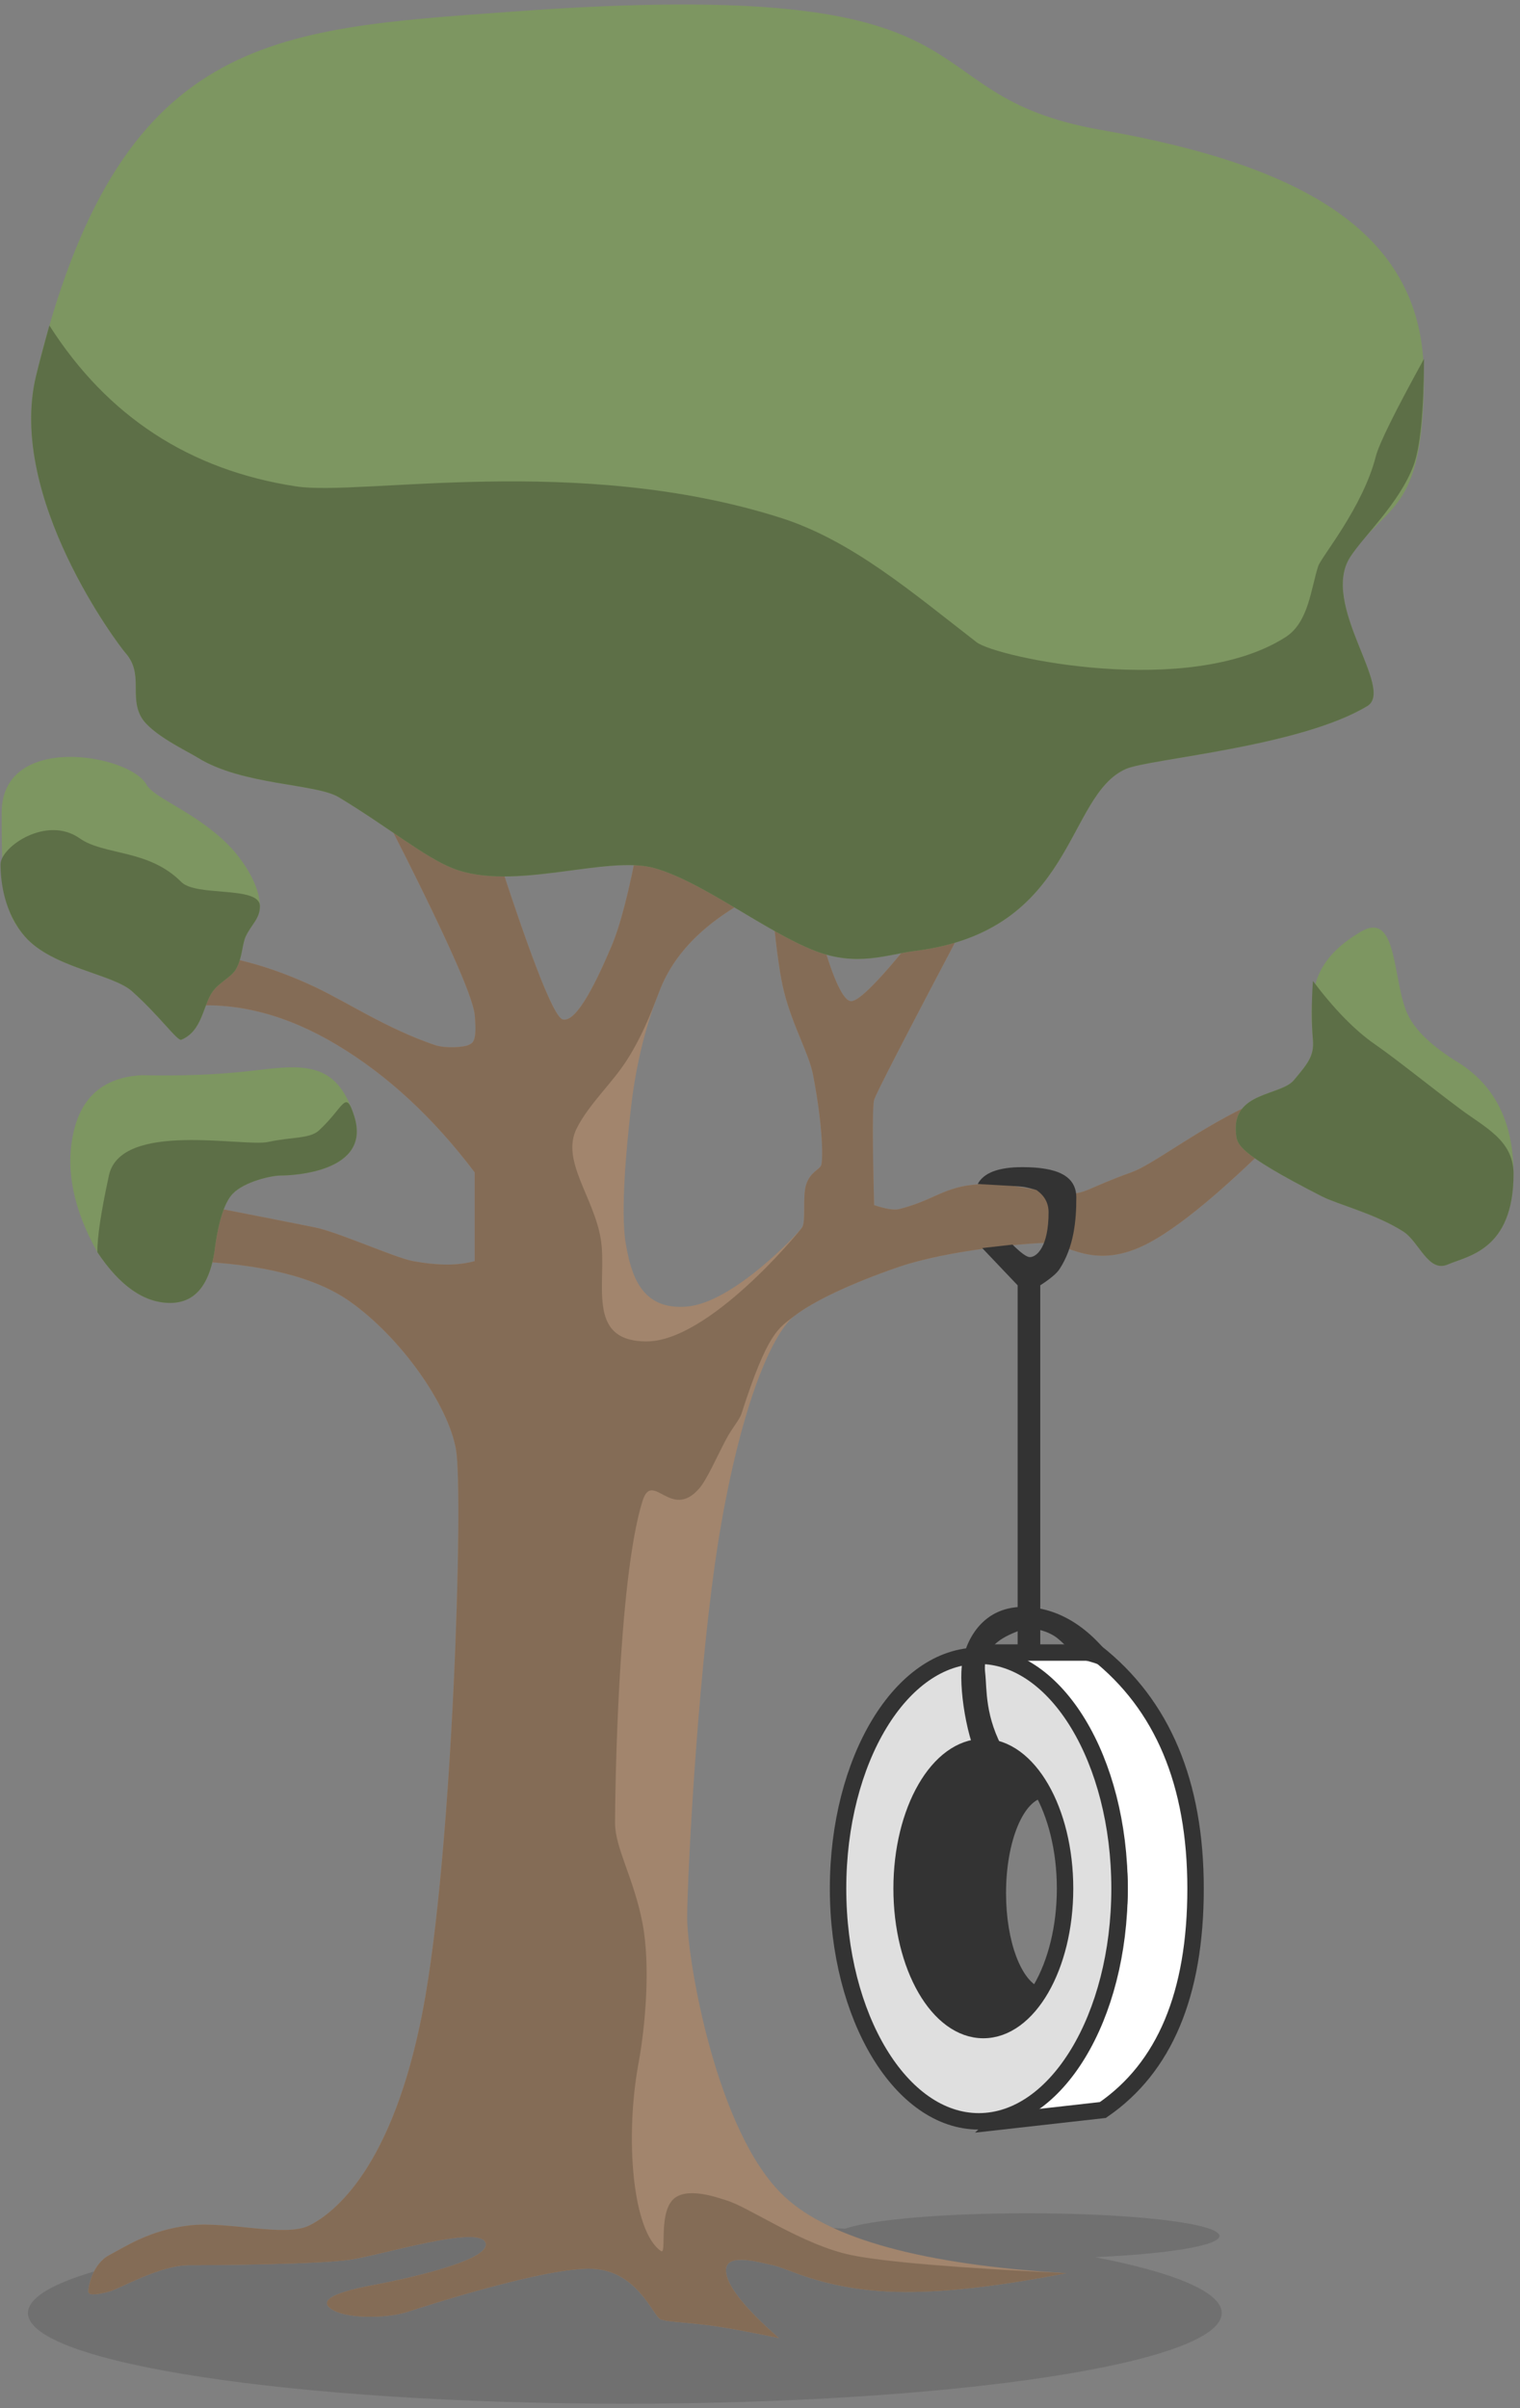 <?xml version="1.0" encoding="UTF-8"?>
<svg width="185px" height="293px" viewBox="0 0 185 293" version="1.1" xmlns="http://www.w3.org/2000/svg" xmlns:xlink="http://www.w3.org/1999/xlink">
    <rect x="0" y="0" width="185" height="293" fill="#808080" stroke="none"/>
    <!-- Generator: Sketch 52 (66869) - http://www.bohemiancoding.com/sketch -->
    <title>tree_4</title>
    <desc>Created with Sketch.</desc>
    <g id="Page-1" stroke="none" stroke-width="1" fill="none" fill-rule="evenodd">
        <g id="Desktop" transform="translate(-1245, -4072)" fill-rule="nonzero">
            <g id="Group-13" transform="translate(405, 4070.5)">
                <g id="Group-2" transform="translate(27, 0)">
                    <g id="tree_4" transform="translate(813, 2)">
                        <g id="tree">
                            <path d="M102.855,270.653 C105.969,269.561 114.721,268.774 125.031,268.774 C137.949,268.774 148.421,270.009 148.421,271.533 C148.421,272.714 142.128,273.721 133.281,274.115 C142.939,275.988 148.696,278.348 148.696,280.911 C148.696,287.005 116.171,291.945 76.05,291.945 C35.928,291.945 3.403,287.005 3.403,280.911 C3.403,274.818 35.928,269.878 76.05,269.878 C85.517,269.878 94.562,270.153 102.855,270.653 Z" id="Combined-Shape" fill="#333333" opacity="0.2"></path>
                            <path d="M56.992,126.653 C57.489,126.403 58.097,126.403 57.778,122.968 C57.566,120.678 53.965,112.693 46.975,99.012 L59.105,99.012 C64.19,115.03 67.315,123.201 68.479,123.526 C70.225,124.014 72.786,118.477 74.424,114.628 C75.516,112.062 76.614,107.791 77.718,101.816 L94.075,107.441 C87.045,110.594 82.502,114.652 80.447,119.613 C79.225,122.561 77.583,127.456 76.802,134.222 C76.268,138.842 75.499,146.857 76.15,150.714 C76.802,154.57 78.012,158.954 83.637,158.46 C89.261,157.966 97.107,149.58 97.618,148.846 C98.128,148.111 97.635,145.07 98.128,143.589 C98.622,142.108 99.703,141.816 99.935,141.301 C100.166,140.786 100.225,136.872 98.967,130.309 C98.455,127.638 96.546,124.503 95.444,120.225 C94.975,118.407 94.519,115.239 94.075,110.723 L99.935,113.468 C101.421,118.696 102.645,121.309 103.604,121.309 C104.564,121.309 107.137,118.696 111.324,113.468 L117.434,111.879 C110.273,125.451 106.591,132.595 106.387,133.312 C106.184,134.028 106.184,138.299 106.387,146.123 C107.818,146.594 108.83,146.755 109.424,146.607 C113.713,145.538 114.891,143.835 119.135,143.589 C123.379,143.342 127.322,144.764 129.765,144.764 C132.209,144.764 132.209,144.102 137.691,142.136 C140.306,141.198 145.211,137.293 151.506,134.222 C153.175,133.408 155.819,132.652 159.439,131.954 L159.439,133.721 C150.786,142.705 144.25,148.369 139.832,150.714 C133.205,154.231 129.765,150.714 127.419,150.714 C125.073,150.714 115.294,151.615 109.424,153.627 C103.555,155.639 98.967,157.832 96.672,159.611 C94.376,161.39 90.651,168.773 87.832,184.609 C85.012,200.445 83.637,227.955 83.637,232.826 C83.637,237.697 87.117,258.911 95.444,266.715 C100.995,271.918 112.435,275.034 129.765,276.062 C120.64,277.84 113.373,278.583 107.963,278.29 C99.848,277.85 95.969,275.486 94.075,275.088 C92.181,274.689 87.967,273.42 88.379,276.062 C88.653,277.823 90.792,280.455 94.795,283.957 C90.829,283.12 87.821,282.58 85.772,282.339 C82.699,281.978 81.378,281.997 80.447,281.694 C79.515,281.391 77.674,275.752 72.094,275.527 C66.515,275.303 52.039,279.972 49.561,280.778 C47.084,281.583 41.787,281.694 40.12,280.265 C38.453,278.836 43.622,277.851 46.013,277.4 C48.405,276.949 59.862,274.599 59.105,272.368 C58.347,270.136 46.479,273.862 42.575,274.426 C38.672,274.989 26.582,275.088 23.01,275.088 C19.437,275.088 14.552,277.965 13.309,278.29 C12.066,278.614 10.756,278.878 10.756,278.29 C10.756,277.702 11.252,274.941 13.309,273.862 C15.366,272.784 18.229,270.824 23.01,270.258 C27.791,269.691 34.666,271.747 37.653,270.258 C40.64,268.768 47.751,263.307 51.437,244.246 C55.123,225.185 56.425,181.282 55.505,175.878 C54.585,170.473 48.836,162.253 42.575,157.832 C38.402,154.885 31.88,153.251 23.01,152.93 L24.56,146.123 C31.52,147.478 36.13,148.385 38.389,148.846 C41.164,149.411 48.148,152.547 50.239,152.93 C53.305,153.491 55.818,153.491 57.778,152.93 L57.778,142.136 C52.752,135.487 47.181,130.326 41.064,126.653 C34.948,122.98 28.93,121.396 23.01,121.9 L24.56,115.544 C28.971,115.985 33.581,117.341 38.389,119.613 C42.329,121.475 47.141,124.691 52.951,126.653 C54.232,127.086 56.495,126.903 56.992,126.653 Z" id="Rectangle" fill="#A2856D"></path>
                            <path d="M56.992,126.653 C57.489,126.403 58.097,126.403 57.778,122.968 C57.566,120.678 53.965,112.693 46.975,99.012 L59.105,99.012 C64.19,115.03 67.315,123.201 68.479,123.526 C70.225,124.014 72.786,118.477 74.424,114.628 C75.516,112.062 76.614,107.791 77.718,101.816 L94.075,107.441 C87.045,110.594 82.502,114.652 80.447,119.613 C79.754,121.284 78.586,124.899 76.28,128.506 C74.517,131.263 71.71,133.8 70.209,136.743 C68.199,140.684 72.291,145.127 73.123,150.267 C73.955,155.408 71.156,162.701 78.696,162.701 C86.236,162.701 97.107,149.58 97.618,148.846 C98.128,148.111 97.635,145.07 98.128,143.589 C98.622,142.108 99.703,141.816 99.935,141.301 C100.166,140.786 100.225,136.872 98.967,130.309 C98.455,127.638 96.546,124.503 95.444,120.225 C94.975,118.407 94.519,115.239 94.075,110.723 L99.935,113.468 C101.421,118.696 102.645,121.309 103.604,121.309 C104.564,121.309 107.137,118.696 111.324,113.468 L117.434,111.879 C110.273,125.451 106.591,132.595 106.387,133.312 C106.184,134.028 106.184,138.299 106.387,146.123 C107.818,146.594 108.83,146.755 109.424,146.607 C113.713,145.538 114.891,143.835 119.135,143.589 C123.379,143.342 127.322,144.764 129.765,144.764 C132.209,144.764 132.209,144.102 137.691,142.136 C140.306,141.198 145.211,137.293 151.506,134.222 C153.175,133.408 155.819,132.652 159.439,131.954 L159.439,133.721 C150.786,142.705 144.25,148.369 139.832,150.714 C133.205,154.231 129.765,150.714 127.419,150.714 C125.073,150.714 115.294,151.615 109.424,153.627 C103.555,155.639 98.967,157.832 96.672,159.611 C94.749,161.101 93.435,161.576 90.255,171.465 C89.999,172.263 89.172,173.117 88.379,174.604 C87.265,176.692 86.048,179.508 85.098,180.598 C81.642,184.565 79.404,178.272 78.196,182.131 C75.174,191.784 74.857,218.196 74.857,221.31 C74.857,224.311 77.155,228.054 78.196,233.468 C79.201,238.696 78.533,246.089 77.718,250.504 C76.035,259.614 76.975,271.006 80.447,273.368 C81.173,273.862 80.148,269.074 81.826,267.193 C83.432,265.393 87.488,266.931 88.379,267.193 C91.124,267.999 97.669,272.637 103.604,273.862 C107.562,274.679 116.282,275.412 129.765,276.062 C120.64,277.84 113.373,278.583 107.963,278.29 C99.848,277.85 95.969,275.486 94.075,275.088 C92.181,274.689 87.967,273.42 88.379,276.062 C88.653,277.823 90.792,280.455 94.795,283.957 C90.829,283.12 87.821,282.58 85.772,282.339 C82.699,281.978 81.378,281.997 80.447,281.694 C79.515,281.391 77.674,275.752 72.094,275.527 C66.515,275.303 52.039,279.972 49.561,280.778 C47.084,281.583 41.787,281.694 40.12,280.265 C38.453,278.836 43.622,277.851 46.013,277.4 C48.405,276.949 59.862,274.599 59.105,272.368 C58.347,270.136 46.479,273.862 42.575,274.426 C38.672,274.989 26.582,275.088 23.01,275.088 C19.437,275.088 14.552,277.965 13.309,278.29 C12.066,278.614 10.756,278.878 10.756,278.29 C10.756,277.702 11.252,274.941 13.309,273.862 C15.366,272.784 18.229,270.824 23.01,270.258 C27.791,269.691 34.666,271.747 37.653,270.258 C40.64,268.768 47.751,263.307 51.437,244.246 C55.123,225.185 56.425,181.282 55.505,175.878 C54.585,170.473 48.836,162.253 42.575,157.832 C38.402,154.885 31.88,153.251 23.01,152.93 L24.56,146.123 C31.52,147.478 36.13,148.385 38.389,148.846 C41.164,149.411 48.148,152.547 50.239,152.93 C53.305,153.491 55.818,153.491 57.778,152.93 L57.778,142.136 C52.752,135.487 47.181,130.326 41.064,126.653 C34.948,122.98 28.93,121.396 23.01,121.9 L24.56,115.544 C28.971,115.985 33.581,117.341 38.389,119.613 C42.329,121.475 47.141,124.691 52.951,126.653 C54.232,127.086 56.495,126.903 56.992,126.653 Z" id="Rectangle" fill="#846C56"></path>
                            <path d="M17.224,130.313 C22.089,130.427 26.545,130.249 30.595,129.779 C36.668,129.074 40.922,128.403 43.111,135.292 C45.3,142.18 35.401,142.519 34.193,142.519 C32.985,142.519 29.723,143.28 28.333,144.724 C27.406,145.687 26.704,147.709 26.228,150.79 C25.719,155.609 23.881,158.019 20.715,158.019 C17.548,158.019 14.595,155.963 11.857,151.852 C8.933,146.652 7.955,141.826 8.921,137.374 C9.888,132.923 12.655,130.569 17.224,130.313 Z" id="Rectangle" fill="#7D9661"></path>
                            <path d="M32.619,138.436 C35.6,137.795 37.7,138.065 38.822,137.03 C41.926,134.169 42.039,131.919 43.111,135.292 C45.3,142.18 35.401,142.519 34.193,142.519 C32.985,142.519 29.723,143.28 28.333,144.724 C27.406,145.687 26.704,147.709 26.228,150.79 C25.719,155.609 23.881,158.019 20.715,158.019 C17.548,158.019 14.595,155.963 11.857,151.852 C11.823,150.082 12.289,146.971 13.255,142.519 C14.705,135.843 29.637,139.076 32.619,138.436 Z" id="Rectangle" fill="#5D6F47"></path>
                            <path d="M17.828,94.955 C18.769,96.647 23.79,98.264 27.777,102.284 C29.597,104.12 31.634,107.228 31.634,109.758 C31.634,111.274 30.611,111.938 29.914,113.415 C29.447,114.403 29.515,116.059 28.695,117.451 C28.16,118.36 26.708,119.02 25.912,120.093 C24.681,121.754 24.681,124.903 22.07,125.999 C21.59,126.2 19.452,123.114 16.061,120.093 C13.679,117.972 6.309,117.239 3.009,113.415 C0.507,110.516 0.2,108.218 0.2,98.378 C0.2,88.539 15.773,91.257 17.828,94.955 Z" id="Rectangle" fill="#7D9661"></path>
                            <path d="M9.71,101.501 C12.682,103.595 18.083,102.789 22.07,106.809 C23.891,108.644 31.634,107.228 31.634,109.758 C31.634,111.274 30.611,111.938 29.914,113.415 C29.447,114.403 29.515,116.059 28.695,117.451 C28.16,118.36 26.708,119.02 25.912,120.093 C24.681,121.754 24.681,124.903 22.07,125.999 C21.59,126.2 19.452,123.114 16.061,120.093 C13.679,117.972 6.309,117.239 3.009,113.415 C0.507,110.516 0.066,106.773 0.066,104.661 C0.066,102.55 5.661,98.648 9.71,101.501 Z" id="Rectangle" fill="#5D6F47"></path>
                            <path d="M62.376,0.912 C124.273,-3.622 108.874,10.921 134.052,15.317 C159.231,19.713 173.296,28.191 173.296,45.251 C173.296,62.31 168.667,60.587 164.345,67.248 C160.593,73.031 169.828,83.345 166.409,85.405 C158.143,90.386 139.85,91.816 137.046,93.047 C129.634,96.303 130.903,112.76 111.399,115.186 C108.006,115.608 104.34,117.171 99.207,115.186 C93.212,112.868 85.585,106.806 79.699,105.127 C73.842,103.457 62.47,108.067 55.073,105.127 C51.647,103.766 47.095,100.027 41.228,96.49 C38.44,94.809 29.468,95.067 24.019,91.651 C22.878,90.936 18.374,88.819 17.196,86.756 C15.728,84.186 17.517,81.467 15.264,78.926 C14.417,77.971 0.835,60.004 4.384,45.251 C14.417,3.542 33.081,3.058 62.376,0.912 Z" id="Rectangle" fill="#7D9661"></path>
                            <path d="M173.321,43.151 C173.279,49.691 172.845,54.039 172.019,56.195 C170.256,60.799 166.037,64.64 164.345,67.248 C160.593,73.031 169.828,83.345 166.409,85.405 C158.143,90.386 139.85,91.816 137.046,93.047 C129.634,96.303 130.903,112.76 111.399,115.186 C108.006,115.608 104.34,117.171 99.207,115.186 C93.212,112.868 85.585,106.806 79.699,105.127 C73.842,103.457 62.47,108.067 55.073,105.127 C51.647,103.766 47.095,100.027 41.228,96.49 C38.44,94.809 29.468,95.067 24.019,91.651 C22.878,90.936 18.374,88.819 17.196,86.756 C15.728,84.186 17.517,81.467 15.264,78.926 C14.417,77.971 0.835,60.004 4.384,45.251 C4.73,43.812 5.272,41.761 6.011,39.1 C13.081,50.18 23.097,56.707 36.061,58.68 C43.97,59.883 70.261,54.637 95.001,62.495 C103.67,65.249 110.996,71.559 118.862,77.635 C121.256,79.484 144.735,84.501 156.455,77.023 C159.295,75.211 159.544,71.087 160.443,68.375 C160.82,67.235 165.867,61.246 167.456,55.014 C167.839,53.51 169.794,49.555 173.321,43.151 Z" id="Rectangle" fill="#5D6F47"></path>
                            <path d="M157.49,130.908 C159.096,128.975 159.972,128.004 159.798,126.022 C159.293,120.283 159.696,116.36 165.605,112.869 C170.217,110.145 169.425,118.969 171.362,122.981 C172.296,124.916 174.353,126.856 177.533,128.799 C181.985,131.61 184.212,136.115 184.212,142.313 C184.212,151.61 178.62,152.296 176.219,153.337 C173.817,154.377 172.741,150.561 170.771,149.314 C167.348,147.146 162.798,146.032 160.886,145.055 C150.277,139.632 150.553,138.654 150.429,137.303 C149.969,132.317 155.884,132.842 157.49,130.908 Z" id="Rectangle" fill="#7D9661"></path>
                            <path d="M157.49,130.908 C159.096,128.975 159.972,128.004 159.798,126.022 C159.614,123.931 159.614,121.541 159.798,118.852 C162.396,122.294 164.899,124.852 167.308,126.528 C170.155,128.51 173.938,131.6 177.76,134.452 C180.736,136.673 184.212,138.243 184.212,142.313 C184.212,151.61 178.62,152.296 176.219,153.337 C173.817,154.377 172.741,150.561 170.771,149.314 C167.348,147.146 162.798,146.032 160.886,145.055 C150.277,139.632 150.553,138.654 150.429,137.303 C149.969,132.317 155.884,132.842 157.49,130.908 Z" id="Rectangle" fill="#5D6F47"></path>
                        </g>
                        <path d="M123.856,155.876 L119.548,151.346 L123.232,150.924 C124.26,151.938 124.963,152.446 125.339,152.446 C126.194,152.446 127.623,151.17 127.623,147 C127.623,145.87 127.13,144.964 126.142,144.283 C125.544,144.106 125.071,143.986 124.724,143.923 C124.376,143.861 123.705,143.807 122.711,143.76 L119,143.552 C119.722,142.184 121.531,141.5 124.425,141.5 C128.767,141.5 131,142.596 131,145.213 C131,148.055 130.699,151.211 128.963,153.892 C128.618,154.425 127.834,155.087 126.61,155.876 L126.61,201.5 L123.856,201.5 L123.856,155.876 Z" id="Rectangle" fill="#333333"></path>
                        <g id="Group-5" transform="translate(102, 199)">
                            <path d="M19.17,1.555 C29.213,10.948 34.27,20.52 34.27,30.266 C34.27,39.896 29.333,49.355 19.529,58.639 L32.228,57.212 C39.739,52.053 43.512,43.11 43.512,30.266 C43.512,17.436 39.487,7.897 31.444,1.555 L19.17,1.555 Z" id="Rectangle" stroke="#333333" stroke-width="2" fill="#FFFFFF"></path>
                            <path d="M17.13,58.59 C7.669,58.59 0,45.909 0,30.266 C0,14.623 7.669,1.942 17.13,1.942 C26.59,1.942 34.26,14.623 34.26,30.266 C34.26,45.909 26.59,58.59 17.13,58.59 Z M17.682,47.483 C23.176,47.483 27.629,39.775 27.629,30.266 C27.629,20.758 23.176,13.05 17.682,13.05 C12.189,13.05 7.736,20.758 7.736,30.266 C7.736,39.775 12.189,47.483 17.682,47.483 Z" id="Combined-Shape" stroke="#333333" stroke-width="2" fill="#DFDFDF"></path>
                            <path d="M25.284,19.163 C22.6,19.33 20.445,24.486 20.445,30.822 C20.445,36.731 22.319,41.614 24.75,42.38 C22.947,45.531 20.447,47.483 17.682,47.483 C12.189,47.483 7.736,39.775 7.736,30.266 C7.736,20.758 12.189,13.05 17.682,13.05 C20.731,13.05 23.46,15.424 25.284,19.163 Z" id="Combined-Shape" fill="#333333"></path>
                        </g>
                        <path d="M117.148,201.591 C117.712,198.607 120.103,194.142 126.222,195.143 C130.301,195.811 133.894,198.658 137,203.684 C135.27,202.687 133.969,202.056 133.1,201.79 C132.876,201.722 132.52,201.618 132.032,201.479 L131.543,201.479 C129.974,199.951 129.018,199.055 128.676,198.79 C127.41,197.811 125.296,197.338 124.062,197.877 C122.828,198.415 119.472,199.446 119.907,203.037 C120.137,204.936 119.81,208.38 122.325,212.701 C122.762,213.451 124.061,214.546 126.222,215.986 L127.444,218 C123.253,217.281 120.58,216.018 119.425,214.209 C117.692,211.496 116.584,204.575 117.148,201.591 Z" id="Rectangle" fill="#333333"></path>
                    </g>
                </g>
            </g>
        </g>
    </g>
</svg>